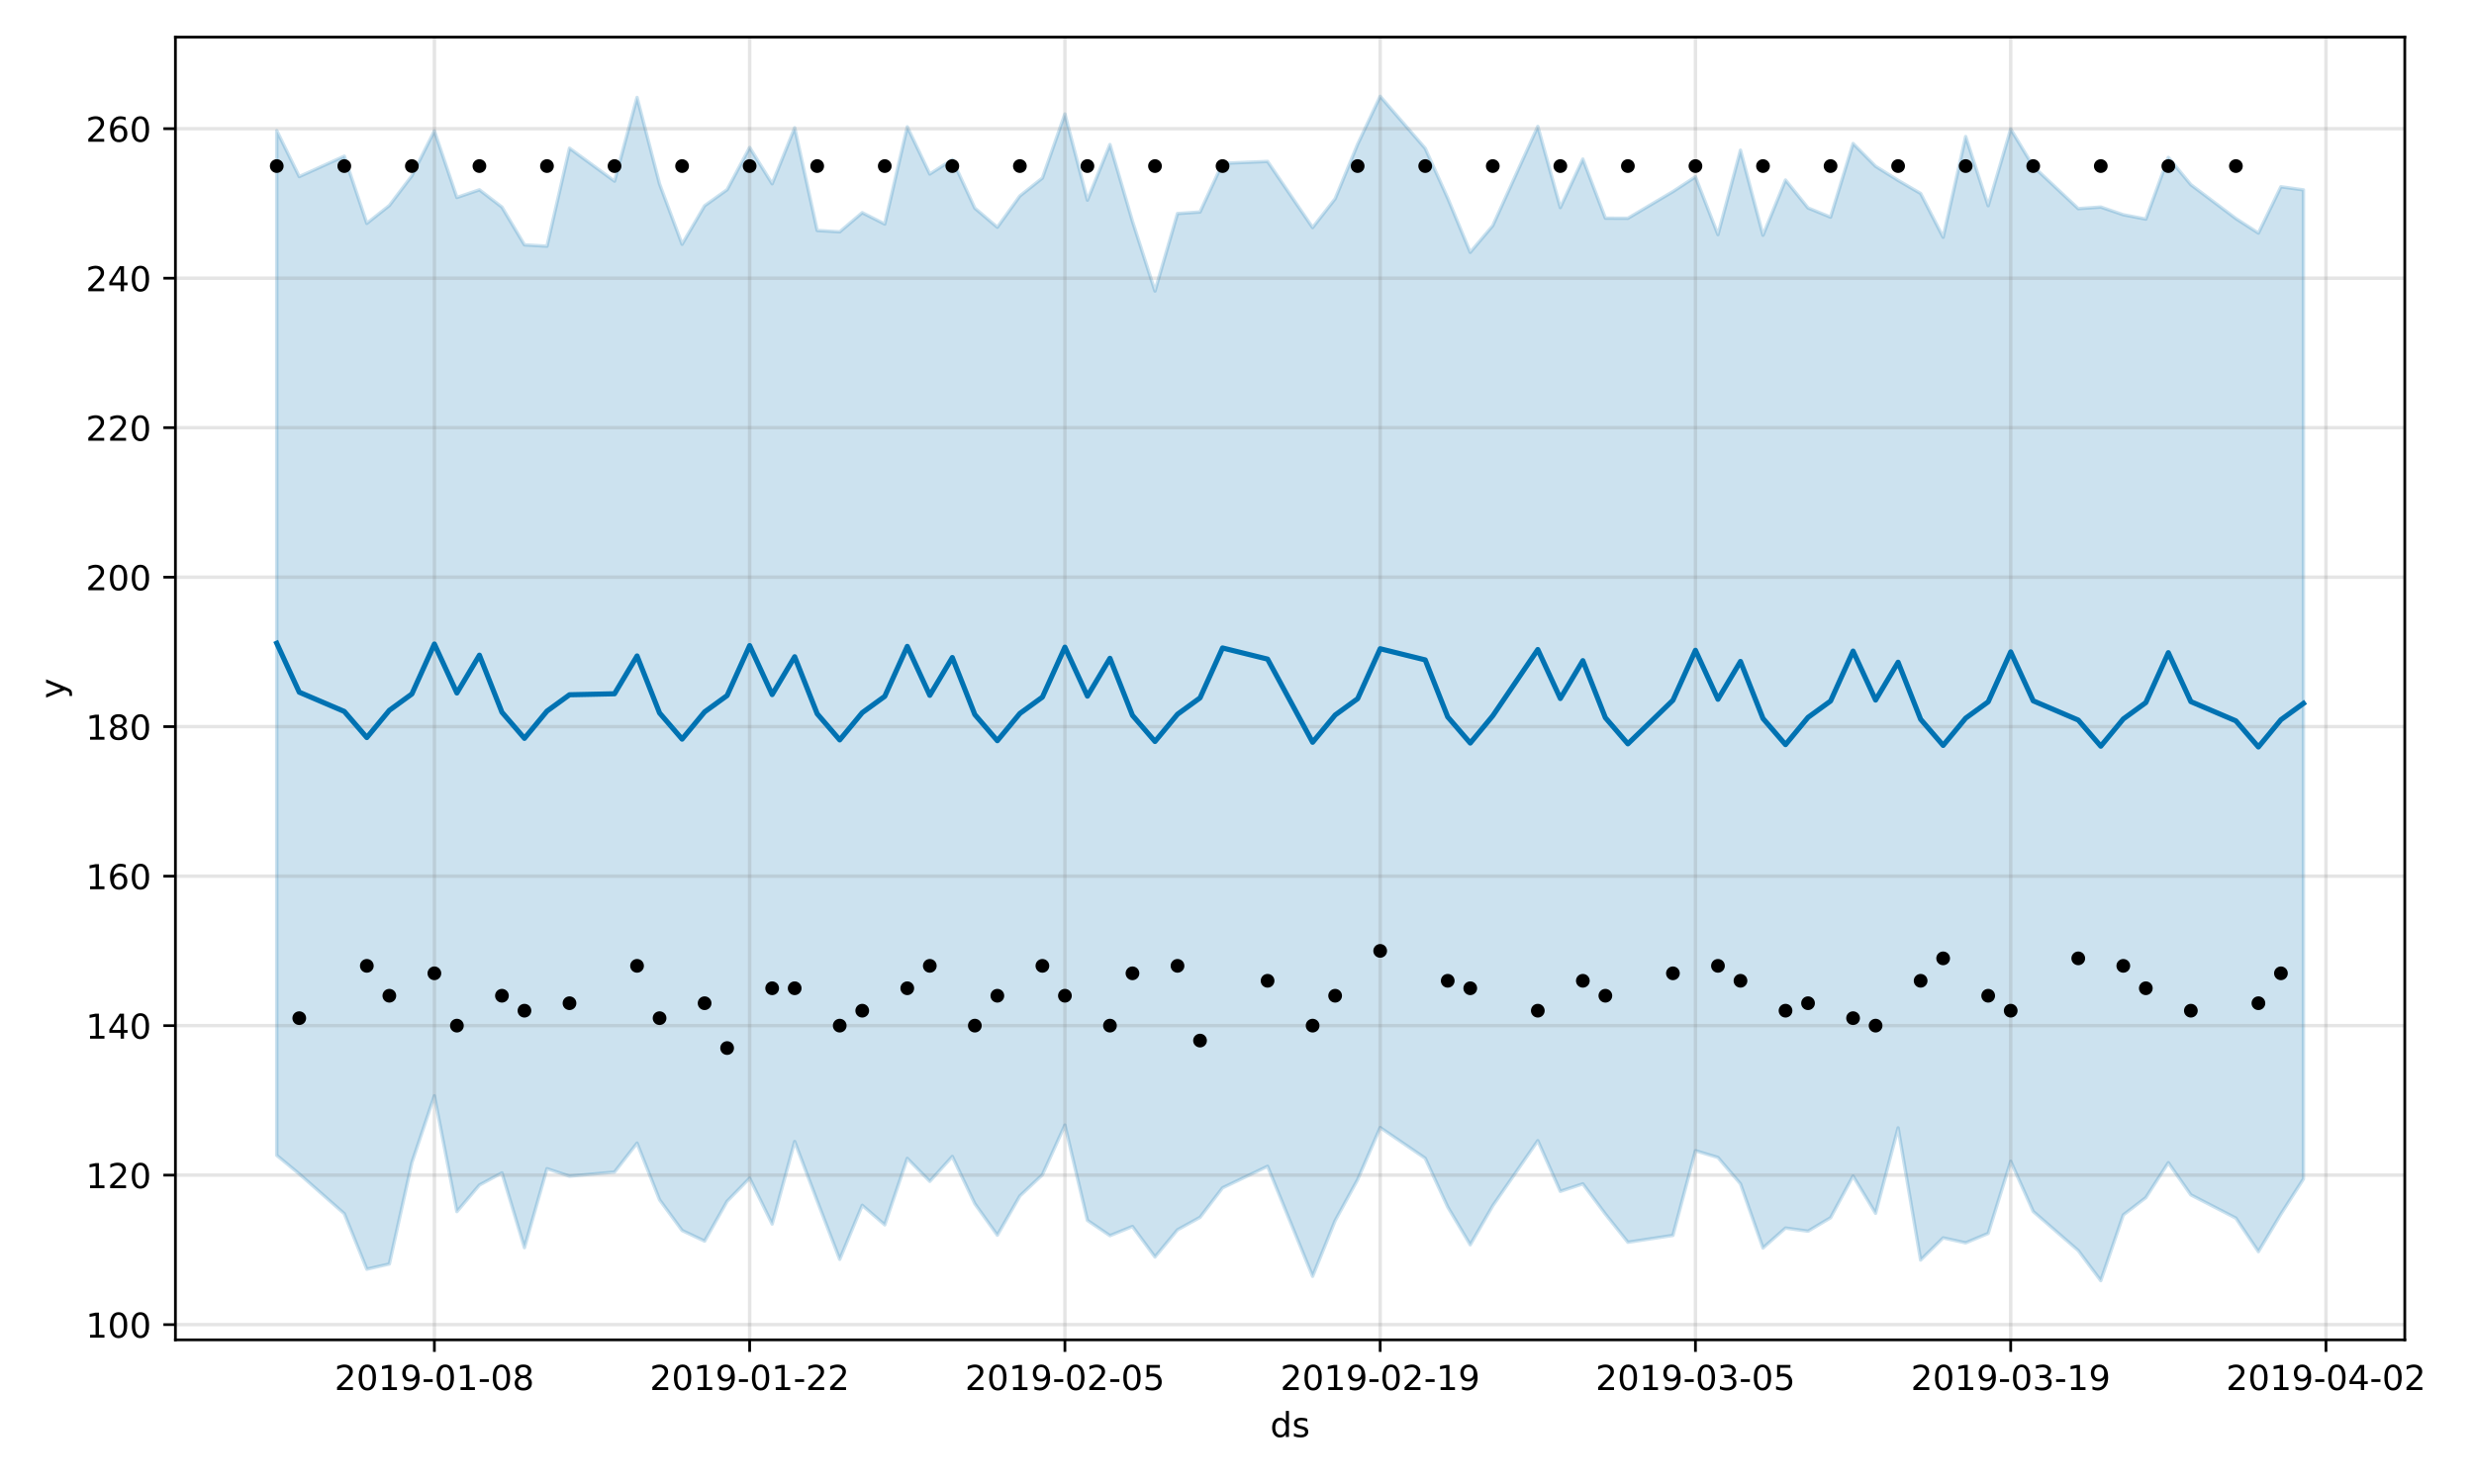 <?xml version="1.0" encoding="utf-8" standalone="no"?>
<!DOCTYPE svg PUBLIC "-//W3C//DTD SVG 1.1//EN"
  "http://www.w3.org/Graphics/SVG/1.1/DTD/svg11.dtd">
<!-- Created with matplotlib (https://matplotlib.org/) -->
<svg height="432pt" version="1.1" viewBox="0 0 720 432" width="720pt" xmlns="http://www.w3.org/2000/svg" xmlns:xlink="http://www.w3.org/1999/xlink">
 <defs>
  <style type="text/css">
*{stroke-linecap:butt;stroke-linejoin:round;}
  </style>
 </defs>
 <g id="figure_1">
  <g id="patch_1">
   <path d="M 0 432 
L 720 432 
L 720 0 
L 0 0 
z
" style="fill:#ffffff;"/>
  </g>
  <g id="axes_1">
   <g id="patch_2">
    <path d="M 51.05 390.04 
L 699.857 390.04 
L 699.857 10.8 
L 51.05 10.8 
z
" style="fill:#ffffff;"/>
   </g>
   <g id="PolyCollection_1">
    <defs>
     <path d="M 80.541 -393.965 
L 80.541 -95.681 
L 87.095 -90.257 
L 100.202 -78.687 
L 106.756 -62.539 
L 113.309 -64.044 
L 119.863 -93.559 
L 126.417 -113.014 
L 132.97 -79.295 
L 139.524 -87.027 
L 146.077 -90.574 
L 152.631 -68.803 
L 159.185 -91.786 
L 165.738 -89.609 
L 178.845 -90.8 
L 185.399 -99.229 
L 191.953 -82.736 
L 198.506 -73.804 
L 205.06 -70.706 
L 211.613 -82.311 
L 218.167 -89.038 
L 224.721 -75.678 
L 231.274 -99.685 
L 237.828 -82.429 
L 244.381 -65.407 
L 250.935 -81.123 
L 257.489 -75.442 
L 264.042 -94.789 
L 270.596 -88.104 
L 277.15 -95.34 
L 283.703 -81.587 
L 290.257 -72.432 
L 296.81 -83.852 
L 303.364 -90.022 
L 309.918 -104.489 
L 316.471 -76.741 
L 323.025 -72.296 
L 329.578 -74.966 
L 336.132 -66.083 
L 342.686 -73.994 
L 349.239 -77.626 
L 355.793 -86.206 
L 368.9 -92.482 
L 382.007 -60.467 
L 388.561 -76.659 
L 395.114 -88.625 
L 401.668 -103.758 
L 414.775 -94.826 
L 421.329 -80.651 
L 427.883 -69.641 
L 434.436 -80.992 
L 447.543 -99.937 
L 454.097 -85.2 
L 460.651 -87.368 
L 467.204 -78.585 
L 473.758 -70.376 
L 486.865 -72.373 
L 493.419 -97.017 
L 499.972 -95.052 
L 506.526 -87.385 
L 513.079 -68.698 
L 519.633 -74.508 
L 526.187 -73.599 
L 532.74 -77.51 
L 539.294 -89.654 
L 545.847 -78.8 
L 552.401 -103.666 
L 558.955 -65.193 
L 565.508 -71.644 
L 572.062 -70.202 
L 578.616 -72.954 
L 585.169 -93.949 
L 591.723 -79.338 
L 604.83 -67.949 
L 611.384 -59.198 
L 617.937 -78.316 
L 624.491 -83.359 
L 631.044 -93.524 
L 637.598 -84.165 
L 650.705 -77.398 
L 657.259 -67.646 
L 663.812 -78.581 
L 670.366 -88.807 
L 670.366 -376.732 
L 670.366 -376.732 
L 663.812 -377.632 
L 657.259 -364.149 
L 650.705 -368.376 
L 637.598 -378.243 
L 631.044 -386.172 
L 624.491 -368.221 
L 617.937 -369.489 
L 611.384 -371.726 
L 604.83 -371.262 
L 591.723 -383.578 
L 585.169 -394.422 
L 578.616 -372.118 
L 572.062 -392.252 
L 565.508 -362.933 
L 558.955 -375.682 
L 552.401 -379.5 
L 545.847 -383.586 
L 539.294 -390.229 
L 532.74 -368.792 
L 526.187 -371.469 
L 519.633 -379.59 
L 513.079 -363.526 
L 506.526 -388.28 
L 499.972 -363.696 
L 493.419 -380.531 
L 486.865 -376.231 
L 473.758 -368.457 
L 467.204 -368.489 
L 460.651 -385.69 
L 454.097 -371.572 
L 447.543 -395.191 
L 434.436 -366.312 
L 427.883 -358.552 
L 421.329 -374.309 
L 414.775 -388.807 
L 401.668 -403.962 
L 395.114 -390.009 
L 388.561 -374.142 
L 382.007 -365.753 
L 368.9 -385.004 
L 355.793 -384.452 
L 349.239 -370.281 
L 342.686 -369.839 
L 336.132 -347.279 
L 329.578 -367.571 
L 323.025 -389.929 
L 316.471 -373.736 
L 309.918 -398.817 
L 303.364 -380.176 
L 296.81 -374.957 
L 290.257 -365.848 
L 283.703 -371.41 
L 277.15 -385.55 
L 270.596 -381.344 
L 264.042 -395.067 
L 257.489 -366.78 
L 250.935 -370.093 
L 244.381 -364.517 
L 237.828 -364.908 
L 231.274 -394.802 
L 224.721 -378.505 
L 218.167 -389.065 
L 211.613 -376.787 
L 205.06 -372.101 
L 198.506 -360.898 
L 191.953 -378.43 
L 185.399 -403.624 
L 178.845 -379.276 
L 165.738 -388.859 
L 159.185 -360.337 
L 152.631 -360.721 
L 146.077 -371.71 
L 139.524 -376.75 
L 132.97 -374.514 
L 126.417 -393.89 
L 119.863 -380.833 
L 113.309 -372.173 
L 106.756 -366.977 
L 100.202 -386.537 
L 87.095 -380.597 
L 80.541 -393.965 
z
" id="m40a78cf50c" style="stroke:#0072b2;stroke-opacity:0.2;"/>
    </defs>
    <g clip-path="url(#p00042fff8e)">
     <use style="fill:#0072b2;fill-opacity:0.2;stroke:#0072b2;stroke-opacity:0.2;" x="0" xlink:href="#m40a78cf50c" y="432"/>
    </g>
   </g>
   <g id="matplotlib.axis_1">
    <g id="xtick_1">
     <g id="line2d_1">
      <path clip-path="url(#p00042fff8e)" d="M 126.417 390.04 
L 126.417 10.8 
" style="fill:none;stroke:#808080;stroke-linecap:square;stroke-opacity:0.2;"/>
     </g>
     <g id="line2d_2">
      <defs>
       <path d="M 0 0 
L 0 3.5 
" id="md49a525f8c" style="stroke:#000000;stroke-width:0.8;"/>
      </defs>
      <g>
       <use style="stroke:#000000;stroke-width:0.8;" x="126.417" xlink:href="#md49a525f8c" y="390.04"/>
      </g>
     </g>
     <g id="text_1">
      <!-- 2019-01-08 -->
      <defs>
       <path d="M 19.188 8.297 
L 53.609 8.297 
L 53.609 0 
L 7.328 0 
L 7.328 8.297 
Q 12.938 14.109 22.625 23.891 
Q 32.328 33.688 34.812 36.531 
Q 39.547 41.844 41.422 45.531 
Q 43.312 49.219 43.312 52.781 
Q 43.312 58.594 39.234 62.25 
Q 35.156 65.922 28.609 65.922 
Q 23.969 65.922 18.812 64.312 
Q 13.672 62.703 7.812 59.422 
L 7.812 69.391 
Q 13.766 71.781 18.938 73 
Q 24.125 74.219 28.422 74.219 
Q 39.75 74.219 46.484 68.547 
Q 53.219 62.891 53.219 53.422 
Q 53.219 48.922 51.531 44.891 
Q 49.859 40.875 45.406 35.406 
Q 44.188 33.984 37.641 27.219 
Q 31.109 20.453 19.188 8.297 
z
" id="DejaVuSans-50"/>
       <path d="M 31.781 66.406 
Q 24.172 66.406 20.328 58.906 
Q 16.5 51.422 16.5 36.375 
Q 16.5 21.391 20.328 13.891 
Q 24.172 6.391 31.781 6.391 
Q 39.453 6.391 43.281 13.891 
Q 47.125 21.391 47.125 36.375 
Q 47.125 51.422 43.281 58.906 
Q 39.453 66.406 31.781 66.406 
z
M 31.781 74.219 
Q 44.047 74.219 50.516 64.516 
Q 56.984 54.828 56.984 36.375 
Q 56.984 17.969 50.516 8.266 
Q 44.047 -1.422 31.781 -1.422 
Q 19.531 -1.422 13.062 8.266 
Q 6.594 17.969 6.594 36.375 
Q 6.594 54.828 13.062 64.516 
Q 19.531 74.219 31.781 74.219 
z
" id="DejaVuSans-48"/>
       <path d="M 12.406 8.297 
L 28.516 8.297 
L 28.516 63.922 
L 10.984 60.406 
L 10.984 69.391 
L 28.422 72.906 
L 38.281 72.906 
L 38.281 8.297 
L 54.391 8.297 
L 54.391 0 
L 12.406 0 
z
" id="DejaVuSans-49"/>
       <path d="M 10.984 1.516 
L 10.984 10.5 
Q 14.703 8.734 18.5 7.812 
Q 22.312 6.891 25.984 6.891 
Q 35.75 6.891 40.891 13.453 
Q 46.047 20.016 46.781 33.406 
Q 43.953 29.203 39.594 26.953 
Q 35.25 24.703 29.984 24.703 
Q 19.047 24.703 12.672 31.312 
Q 6.297 37.938 6.297 49.422 
Q 6.297 60.641 12.938 67.422 
Q 19.578 74.219 30.609 74.219 
Q 43.266 74.219 49.922 64.516 
Q 56.594 54.828 56.594 36.375 
Q 56.594 19.141 48.406 8.859 
Q 40.234 -1.422 26.422 -1.422 
Q 22.703 -1.422 18.891 -0.688 
Q 15.094 0.047 10.984 1.516 
z
M 30.609 32.422 
Q 37.25 32.422 41.125 36.953 
Q 45.016 41.5 45.016 49.422 
Q 45.016 57.281 41.125 61.844 
Q 37.25 66.406 30.609 66.406 
Q 23.969 66.406 20.094 61.844 
Q 16.219 57.281 16.219 49.422 
Q 16.219 41.5 20.094 36.953 
Q 23.969 32.422 30.609 32.422 
z
" id="DejaVuSans-57"/>
       <path d="M 4.891 31.391 
L 31.203 31.391 
L 31.203 23.391 
L 4.891 23.391 
z
" id="DejaVuSans-45"/>
       <path d="M 31.781 34.625 
Q 24.75 34.625 20.719 30.859 
Q 16.703 27.094 16.703 20.516 
Q 16.703 13.922 20.719 10.156 
Q 24.75 6.391 31.781 6.391 
Q 38.812 6.391 42.859 10.172 
Q 46.922 13.969 46.922 20.516 
Q 46.922 27.094 42.891 30.859 
Q 38.875 34.625 31.781 34.625 
z
M 21.922 38.812 
Q 15.578 40.375 12.031 44.719 
Q 8.5 49.078 8.5 55.328 
Q 8.5 64.062 14.719 69.141 
Q 20.953 74.219 31.781 74.219 
Q 42.672 74.219 48.875 69.141 
Q 55.078 64.062 55.078 55.328 
Q 55.078 49.078 51.531 44.719 
Q 48 40.375 41.703 38.812 
Q 48.828 37.156 52.797 32.312 
Q 56.781 27.484 56.781 20.516 
Q 56.781 9.906 50.312 4.234 
Q 43.844 -1.422 31.781 -1.422 
Q 19.734 -1.422 13.25 4.234 
Q 6.781 9.906 6.781 20.516 
Q 6.781 27.484 10.781 32.312 
Q 14.797 37.156 21.922 38.812 
z
M 18.312 54.391 
Q 18.312 48.734 21.844 45.562 
Q 25.391 42.391 31.781 42.391 
Q 38.141 42.391 41.719 45.562 
Q 45.312 48.734 45.312 54.391 
Q 45.312 60.062 41.719 63.234 
Q 38.141 66.406 31.781 66.406 
Q 25.391 66.406 21.844 63.234 
Q 18.312 60.062 18.312 54.391 
z
" id="DejaVuSans-56"/>
      </defs>
      <g transform="translate(97.359 404.638)scale(0.1 -0.1)">
       <use xlink:href="#DejaVuSans-50"/>
       <use x="63.623" xlink:href="#DejaVuSans-48"/>
       <use x="127.246" xlink:href="#DejaVuSans-49"/>
       <use x="190.869" xlink:href="#DejaVuSans-57"/>
       <use x="254.492" xlink:href="#DejaVuSans-45"/>
       <use x="290.576" xlink:href="#DejaVuSans-48"/>
       <use x="354.199" xlink:href="#DejaVuSans-49"/>
       <use x="417.822" xlink:href="#DejaVuSans-45"/>
       <use x="453.906" xlink:href="#DejaVuSans-48"/>
       <use x="517.529" xlink:href="#DejaVuSans-56"/>
      </g>
     </g>
    </g>
    <g id="xtick_2">
     <g id="line2d_3">
      <path clip-path="url(#p00042fff8e)" d="M 218.167 390.04 
L 218.167 10.8 
" style="fill:none;stroke:#808080;stroke-linecap:square;stroke-opacity:0.2;"/>
     </g>
     <g id="line2d_4">
      <g>
       <use style="stroke:#000000;stroke-width:0.8;" x="218.167" xlink:href="#md49a525f8c" y="390.04"/>
      </g>
     </g>
     <g id="text_2">
      <!-- 2019-01-22 -->
      <g transform="translate(189.109 404.638)scale(0.1 -0.1)">
       <use xlink:href="#DejaVuSans-50"/>
       <use x="63.623" xlink:href="#DejaVuSans-48"/>
       <use x="127.246" xlink:href="#DejaVuSans-49"/>
       <use x="190.869" xlink:href="#DejaVuSans-57"/>
       <use x="254.492" xlink:href="#DejaVuSans-45"/>
       <use x="290.576" xlink:href="#DejaVuSans-48"/>
       <use x="354.199" xlink:href="#DejaVuSans-49"/>
       <use x="417.822" xlink:href="#DejaVuSans-45"/>
       <use x="453.906" xlink:href="#DejaVuSans-50"/>
       <use x="517.529" xlink:href="#DejaVuSans-50"/>
      </g>
     </g>
    </g>
    <g id="xtick_3">
     <g id="line2d_5">
      <path clip-path="url(#p00042fff8e)" d="M 309.918 390.04 
L 309.918 10.8 
" style="fill:none;stroke:#808080;stroke-linecap:square;stroke-opacity:0.2;"/>
     </g>
     <g id="line2d_6">
      <g>
       <use style="stroke:#000000;stroke-width:0.8;" x="309.918" xlink:href="#md49a525f8c" y="390.04"/>
      </g>
     </g>
     <g id="text_3">
      <!-- 2019-02-05 -->
      <defs>
       <path d="M 10.797 72.906 
L 49.516 72.906 
L 49.516 64.594 
L 19.828 64.594 
L 19.828 46.734 
Q 21.969 47.469 24.109 47.828 
Q 26.266 48.188 28.422 48.188 
Q 40.625 48.188 47.75 41.5 
Q 54.891 34.812 54.891 23.391 
Q 54.891 11.625 47.562 5.094 
Q 40.234 -1.422 26.906 -1.422 
Q 22.312 -1.422 17.547 -0.641 
Q 12.797 0.141 7.719 1.703 
L 7.719 11.625 
Q 12.109 9.234 16.797 8.062 
Q 21.484 6.891 26.703 6.891 
Q 35.156 6.891 40.078 11.328 
Q 45.016 15.766 45.016 23.391 
Q 45.016 31 40.078 35.438 
Q 35.156 39.891 26.703 39.891 
Q 22.75 39.891 18.812 39.016 
Q 14.891 38.141 10.797 36.281 
z
" id="DejaVuSans-53"/>
      </defs>
      <g transform="translate(280.86 404.638)scale(0.1 -0.1)">
       <use xlink:href="#DejaVuSans-50"/>
       <use x="63.623" xlink:href="#DejaVuSans-48"/>
       <use x="127.246" xlink:href="#DejaVuSans-49"/>
       <use x="190.869" xlink:href="#DejaVuSans-57"/>
       <use x="254.492" xlink:href="#DejaVuSans-45"/>
       <use x="290.576" xlink:href="#DejaVuSans-48"/>
       <use x="354.199" xlink:href="#DejaVuSans-50"/>
       <use x="417.822" xlink:href="#DejaVuSans-45"/>
       <use x="453.906" xlink:href="#DejaVuSans-48"/>
       <use x="517.529" xlink:href="#DejaVuSans-53"/>
      </g>
     </g>
    </g>
    <g id="xtick_4">
     <g id="line2d_7">
      <path clip-path="url(#p00042fff8e)" d="M 401.668 390.04 
L 401.668 10.8 
" style="fill:none;stroke:#808080;stroke-linecap:square;stroke-opacity:0.2;"/>
     </g>
     <g id="line2d_8">
      <g>
       <use style="stroke:#000000;stroke-width:0.8;" x="401.668" xlink:href="#md49a525f8c" y="390.04"/>
      </g>
     </g>
     <g id="text_4">
      <!-- 2019-02-19 -->
      <g transform="translate(372.61 404.638)scale(0.1 -0.1)">
       <use xlink:href="#DejaVuSans-50"/>
       <use x="63.623" xlink:href="#DejaVuSans-48"/>
       <use x="127.246" xlink:href="#DejaVuSans-49"/>
       <use x="190.869" xlink:href="#DejaVuSans-57"/>
       <use x="254.492" xlink:href="#DejaVuSans-45"/>
       <use x="290.576" xlink:href="#DejaVuSans-48"/>
       <use x="354.199" xlink:href="#DejaVuSans-50"/>
       <use x="417.822" xlink:href="#DejaVuSans-45"/>
       <use x="453.906" xlink:href="#DejaVuSans-49"/>
       <use x="517.529" xlink:href="#DejaVuSans-57"/>
      </g>
     </g>
    </g>
    <g id="xtick_5">
     <g id="line2d_9">
      <path clip-path="url(#p00042fff8e)" d="M 493.419 390.04 
L 493.419 10.8 
" style="fill:none;stroke:#808080;stroke-linecap:square;stroke-opacity:0.2;"/>
     </g>
     <g id="line2d_10">
      <g>
       <use style="stroke:#000000;stroke-width:0.8;" x="493.419" xlink:href="#md49a525f8c" y="390.04"/>
      </g>
     </g>
     <g id="text_5">
      <!-- 2019-03-05 -->
      <defs>
       <path d="M 40.578 39.312 
Q 47.656 37.797 51.625 33 
Q 55.609 28.219 55.609 21.188 
Q 55.609 10.406 48.188 4.484 
Q 40.766 -1.422 27.094 -1.422 
Q 22.516 -1.422 17.656 -0.516 
Q 12.797 0.391 7.625 2.203 
L 7.625 11.719 
Q 11.719 9.328 16.594 8.109 
Q 21.484 6.891 26.812 6.891 
Q 36.078 6.891 40.938 10.547 
Q 45.797 14.203 45.797 21.188 
Q 45.797 27.641 41.281 31.266 
Q 36.766 34.906 28.719 34.906 
L 20.219 34.906 
L 20.219 43.016 
L 29.109 43.016 
Q 36.375 43.016 40.234 45.922 
Q 44.094 48.828 44.094 54.297 
Q 44.094 59.906 40.109 62.906 
Q 36.141 65.922 28.719 65.922 
Q 24.656 65.922 20.016 65.031 
Q 15.375 64.156 9.812 62.312 
L 9.812 71.094 
Q 15.438 72.656 20.344 73.438 
Q 25.25 74.219 29.594 74.219 
Q 40.828 74.219 47.359 69.109 
Q 53.906 64.016 53.906 55.328 
Q 53.906 49.266 50.438 45.094 
Q 46.969 40.922 40.578 39.312 
z
" id="DejaVuSans-51"/>
      </defs>
      <g transform="translate(464.361 404.638)scale(0.1 -0.1)">
       <use xlink:href="#DejaVuSans-50"/>
       <use x="63.623" xlink:href="#DejaVuSans-48"/>
       <use x="127.246" xlink:href="#DejaVuSans-49"/>
       <use x="190.869" xlink:href="#DejaVuSans-57"/>
       <use x="254.492" xlink:href="#DejaVuSans-45"/>
       <use x="290.576" xlink:href="#DejaVuSans-48"/>
       <use x="354.199" xlink:href="#DejaVuSans-51"/>
       <use x="417.822" xlink:href="#DejaVuSans-45"/>
       <use x="453.906" xlink:href="#DejaVuSans-48"/>
       <use x="517.529" xlink:href="#DejaVuSans-53"/>
      </g>
     </g>
    </g>
    <g id="xtick_6">
     <g id="line2d_11">
      <path clip-path="url(#p00042fff8e)" d="M 585.169 390.04 
L 585.169 10.8 
" style="fill:none;stroke:#808080;stroke-linecap:square;stroke-opacity:0.2;"/>
     </g>
     <g id="line2d_12">
      <g>
       <use style="stroke:#000000;stroke-width:0.8;" x="585.169" xlink:href="#md49a525f8c" y="390.04"/>
      </g>
     </g>
     <g id="text_6">
      <!-- 2019-03-19 -->
      <g transform="translate(556.111 404.638)scale(0.1 -0.1)">
       <use xlink:href="#DejaVuSans-50"/>
       <use x="63.623" xlink:href="#DejaVuSans-48"/>
       <use x="127.246" xlink:href="#DejaVuSans-49"/>
       <use x="190.869" xlink:href="#DejaVuSans-57"/>
       <use x="254.492" xlink:href="#DejaVuSans-45"/>
       <use x="290.576" xlink:href="#DejaVuSans-48"/>
       <use x="354.199" xlink:href="#DejaVuSans-51"/>
       <use x="417.822" xlink:href="#DejaVuSans-45"/>
       <use x="453.906" xlink:href="#DejaVuSans-49"/>
       <use x="517.529" xlink:href="#DejaVuSans-57"/>
      </g>
     </g>
    </g>
    <g id="xtick_7">
     <g id="line2d_13">
      <path clip-path="url(#p00042fff8e)" d="M 676.92 390.04 
L 676.92 10.8 
" style="fill:none;stroke:#808080;stroke-linecap:square;stroke-opacity:0.2;"/>
     </g>
     <g id="line2d_14">
      <g>
       <use style="stroke:#000000;stroke-width:0.8;" x="676.92" xlink:href="#md49a525f8c" y="390.04"/>
      </g>
     </g>
     <g id="text_7">
      <!-- 2019-04-02 -->
      <defs>
       <path d="M 37.797 64.312 
L 12.891 25.391 
L 37.797 25.391 
z
M 35.203 72.906 
L 47.609 72.906 
L 47.609 25.391 
L 58.016 25.391 
L 58.016 17.188 
L 47.609 17.188 
L 47.609 0 
L 37.797 0 
L 37.797 17.188 
L 4.891 17.188 
L 4.891 26.703 
z
" id="DejaVuSans-52"/>
      </defs>
      <g transform="translate(647.862 404.638)scale(0.1 -0.1)">
       <use xlink:href="#DejaVuSans-50"/>
       <use x="63.623" xlink:href="#DejaVuSans-48"/>
       <use x="127.246" xlink:href="#DejaVuSans-49"/>
       <use x="190.869" xlink:href="#DejaVuSans-57"/>
       <use x="254.492" xlink:href="#DejaVuSans-45"/>
       <use x="290.576" xlink:href="#DejaVuSans-48"/>
       <use x="354.199" xlink:href="#DejaVuSans-52"/>
       <use x="417.822" xlink:href="#DejaVuSans-45"/>
       <use x="453.906" xlink:href="#DejaVuSans-48"/>
       <use x="517.529" xlink:href="#DejaVuSans-50"/>
      </g>
     </g>
    </g>
    <g id="text_8">
     <!-- ds -->
     <defs>
      <path d="M 45.406 46.391 
L 45.406 75.984 
L 54.391 75.984 
L 54.391 0 
L 45.406 0 
L 45.406 8.203 
Q 42.578 3.328 38.25 0.953 
Q 33.938 -1.422 27.875 -1.422 
Q 17.969 -1.422 11.734 6.484 
Q 5.516 14.406 5.516 27.297 
Q 5.516 40.188 11.734 48.094 
Q 17.969 56 27.875 56 
Q 33.938 56 38.25 53.625 
Q 42.578 51.266 45.406 46.391 
z
M 14.797 27.297 
Q 14.797 17.391 18.875 11.75 
Q 22.953 6.109 30.078 6.109 
Q 37.203 6.109 41.297 11.75 
Q 45.406 17.391 45.406 27.297 
Q 45.406 37.203 41.297 42.844 
Q 37.203 48.484 30.078 48.484 
Q 22.953 48.484 18.875 42.844 
Q 14.797 37.203 14.797 27.297 
z
" id="DejaVuSans-100"/>
      <path d="M 44.281 53.078 
L 44.281 44.578 
Q 40.484 46.531 36.375 47.5 
Q 32.281 48.484 27.875 48.484 
Q 21.188 48.484 17.844 46.438 
Q 14.5 44.391 14.5 40.281 
Q 14.5 37.156 16.891 35.375 
Q 19.281 33.594 26.516 31.984 
L 29.594 31.297 
Q 39.156 29.25 43.188 25.516 
Q 47.219 21.781 47.219 15.094 
Q 47.219 7.469 41.188 3.016 
Q 35.156 -1.422 24.609 -1.422 
Q 20.219 -1.422 15.453 -0.562 
Q 10.688 0.297 5.422 2 
L 5.422 11.281 
Q 10.406 8.688 15.234 7.391 
Q 20.062 6.109 24.812 6.109 
Q 31.156 6.109 34.562 8.281 
Q 37.984 10.453 37.984 14.406 
Q 37.984 18.062 35.516 20.016 
Q 33.062 21.969 24.703 23.781 
L 21.578 24.516 
Q 13.234 26.266 9.516 29.906 
Q 5.812 33.547 5.812 39.891 
Q 5.812 47.609 11.281 51.797 
Q 16.75 56 26.812 56 
Q 31.781 56 36.172 55.266 
Q 40.578 54.547 44.281 53.078 
z
" id="DejaVuSans-115"/>
     </defs>
     <g transform="translate(369.675 418.317)scale(0.1 -0.1)">
      <use xlink:href="#DejaVuSans-100"/>
      <use x="63.477" xlink:href="#DejaVuSans-115"/>
     </g>
    </g>
   </g>
   <g id="matplotlib.axis_2">
    <g id="ytick_1">
     <g id="line2d_15">
      <path clip-path="url(#p00042fff8e)" d="M 51.05 385.602 
L 699.857 385.602 
" style="fill:none;stroke:#808080;stroke-linecap:square;stroke-opacity:0.2;"/>
     </g>
     <g id="line2d_16">
      <defs>
       <path d="M 0 0 
L -3.5 0 
" id="m341c2991f9" style="stroke:#000000;stroke-width:0.8;"/>
      </defs>
      <g>
       <use style="stroke:#000000;stroke-width:0.8;" x="51.05" xlink:href="#m341c2991f9" y="385.602"/>
      </g>
     </g>
     <g id="text_9">
      <!-- 100 -->
      <g transform="translate(24.962 389.402)scale(0.1 -0.1)">
       <use xlink:href="#DejaVuSans-49"/>
       <use x="63.623" xlink:href="#DejaVuSans-48"/>
       <use x="127.246" xlink:href="#DejaVuSans-48"/>
      </g>
     </g>
    </g>
    <g id="ytick_2">
     <g id="line2d_17">
      <path clip-path="url(#p00042fff8e)" d="M 51.05 342.085 
L 699.857 342.085 
" style="fill:none;stroke:#808080;stroke-linecap:square;stroke-opacity:0.2;"/>
     </g>
     <g id="line2d_18">
      <g>
       <use style="stroke:#000000;stroke-width:0.8;" x="51.05" xlink:href="#m341c2991f9" y="342.085"/>
      </g>
     </g>
     <g id="text_10">
      <!-- 120 -->
      <g transform="translate(24.962 345.884)scale(0.1 -0.1)">
       <use xlink:href="#DejaVuSans-49"/>
       <use x="63.623" xlink:href="#DejaVuSans-50"/>
       <use x="127.246" xlink:href="#DejaVuSans-48"/>
      </g>
     </g>
    </g>
    <g id="ytick_3">
     <g id="line2d_19">
      <path clip-path="url(#p00042fff8e)" d="M 51.05 298.568 
L 699.857 298.568 
" style="fill:none;stroke:#808080;stroke-linecap:square;stroke-opacity:0.2;"/>
     </g>
     <g id="line2d_20">
      <g>
       <use style="stroke:#000000;stroke-width:0.8;" x="51.05" xlink:href="#m341c2991f9" y="298.568"/>
      </g>
     </g>
     <g id="text_11">
      <!-- 140 -->
      <g transform="translate(24.962 302.367)scale(0.1 -0.1)">
       <use xlink:href="#DejaVuSans-49"/>
       <use x="63.623" xlink:href="#DejaVuSans-52"/>
       <use x="127.246" xlink:href="#DejaVuSans-48"/>
      </g>
     </g>
    </g>
    <g id="ytick_4">
     <g id="line2d_21">
      <path clip-path="url(#p00042fff8e)" d="M 51.05 255.05 
L 699.857 255.05 
" style="fill:none;stroke:#808080;stroke-linecap:square;stroke-opacity:0.2;"/>
     </g>
     <g id="line2d_22">
      <g>
       <use style="stroke:#000000;stroke-width:0.8;" x="51.05" xlink:href="#m341c2991f9" y="255.05"/>
      </g>
     </g>
     <g id="text_12">
      <!-- 160 -->
      <defs>
       <path d="M 33.016 40.375 
Q 26.375 40.375 22.484 35.828 
Q 18.609 31.297 18.609 23.391 
Q 18.609 15.531 22.484 10.953 
Q 26.375 6.391 33.016 6.391 
Q 39.656 6.391 43.531 10.953 
Q 47.406 15.531 47.406 23.391 
Q 47.406 31.297 43.531 35.828 
Q 39.656 40.375 33.016 40.375 
z
M 52.594 71.297 
L 52.594 62.312 
Q 48.875 64.062 45.094 64.984 
Q 41.312 65.922 37.594 65.922 
Q 27.828 65.922 22.672 59.328 
Q 17.531 52.734 16.797 39.406 
Q 19.672 43.656 24.016 45.922 
Q 28.375 48.188 33.594 48.188 
Q 44.578 48.188 50.953 41.516 
Q 57.328 34.859 57.328 23.391 
Q 57.328 12.156 50.688 5.359 
Q 44.047 -1.422 33.016 -1.422 
Q 20.359 -1.422 13.672 8.266 
Q 6.984 17.969 6.984 36.375 
Q 6.984 53.656 15.188 63.938 
Q 23.391 74.219 37.203 74.219 
Q 40.922 74.219 44.703 73.484 
Q 48.484 72.75 52.594 71.297 
z
" id="DejaVuSans-54"/>
      </defs>
      <g transform="translate(24.962 258.849)scale(0.1 -0.1)">
       <use xlink:href="#DejaVuSans-49"/>
       <use x="63.623" xlink:href="#DejaVuSans-54"/>
       <use x="127.246" xlink:href="#DejaVuSans-48"/>
      </g>
     </g>
    </g>
    <g id="ytick_5">
     <g id="line2d_23">
      <path clip-path="url(#p00042fff8e)" d="M 51.05 211.533 
L 699.857 211.533 
" style="fill:none;stroke:#808080;stroke-linecap:square;stroke-opacity:0.2;"/>
     </g>
     <g id="line2d_24">
      <g>
       <use style="stroke:#000000;stroke-width:0.8;" x="51.05" xlink:href="#m341c2991f9" y="211.533"/>
      </g>
     </g>
     <g id="text_13">
      <!-- 180 -->
      <g transform="translate(24.962 215.332)scale(0.1 -0.1)">
       <use xlink:href="#DejaVuSans-49"/>
       <use x="63.623" xlink:href="#DejaVuSans-56"/>
       <use x="127.246" xlink:href="#DejaVuSans-48"/>
      </g>
     </g>
    </g>
    <g id="ytick_6">
     <g id="line2d_25">
      <path clip-path="url(#p00042fff8e)" d="M 51.05 168.016 
L 699.857 168.016 
" style="fill:none;stroke:#808080;stroke-linecap:square;stroke-opacity:0.2;"/>
     </g>
     <g id="line2d_26">
      <g>
       <use style="stroke:#000000;stroke-width:0.8;" x="51.05" xlink:href="#m341c2991f9" y="168.016"/>
      </g>
     </g>
     <g id="text_14">
      <!-- 200 -->
      <g transform="translate(24.962 171.815)scale(0.1 -0.1)">
       <use xlink:href="#DejaVuSans-50"/>
       <use x="63.623" xlink:href="#DejaVuSans-48"/>
       <use x="127.246" xlink:href="#DejaVuSans-48"/>
      </g>
     </g>
    </g>
    <g id="ytick_7">
     <g id="line2d_27">
      <path clip-path="url(#p00042fff8e)" d="M 51.05 124.498 
L 699.857 124.498 
" style="fill:none;stroke:#808080;stroke-linecap:square;stroke-opacity:0.2;"/>
     </g>
     <g id="line2d_28">
      <g>
       <use style="stroke:#000000;stroke-width:0.8;" x="51.05" xlink:href="#m341c2991f9" y="124.498"/>
      </g>
     </g>
     <g id="text_15">
      <!-- 220 -->
      <g transform="translate(24.962 128.297)scale(0.1 -0.1)">
       <use xlink:href="#DejaVuSans-50"/>
       <use x="63.623" xlink:href="#DejaVuSans-50"/>
       <use x="127.246" xlink:href="#DejaVuSans-48"/>
      </g>
     </g>
    </g>
    <g id="ytick_8">
     <g id="line2d_29">
      <path clip-path="url(#p00042fff8e)" d="M 51.05 80.981 
L 699.857 80.981 
" style="fill:none;stroke:#808080;stroke-linecap:square;stroke-opacity:0.2;"/>
     </g>
     <g id="line2d_30">
      <g>
       <use style="stroke:#000000;stroke-width:0.8;" x="51.05" xlink:href="#m341c2991f9" y="80.981"/>
      </g>
     </g>
     <g id="text_16">
      <!-- 240 -->
      <g transform="translate(24.962 84.78)scale(0.1 -0.1)">
       <use xlink:href="#DejaVuSans-50"/>
       <use x="63.623" xlink:href="#DejaVuSans-52"/>
       <use x="127.246" xlink:href="#DejaVuSans-48"/>
      </g>
     </g>
    </g>
    <g id="ytick_9">
     <g id="line2d_31">
      <path clip-path="url(#p00042fff8e)" d="M 51.05 37.464 
L 699.857 37.464 
" style="fill:none;stroke:#808080;stroke-linecap:square;stroke-opacity:0.2;"/>
     </g>
     <g id="line2d_32">
      <g>
       <use style="stroke:#000000;stroke-width:0.8;" x="51.05" xlink:href="#m341c2991f9" y="37.464"/>
      </g>
     </g>
     <g id="text_17">
      <!-- 260 -->
      <g transform="translate(24.962 41.263)scale(0.1 -0.1)">
       <use xlink:href="#DejaVuSans-50"/>
       <use x="63.623" xlink:href="#DejaVuSans-54"/>
       <use x="127.246" xlink:href="#DejaVuSans-48"/>
      </g>
     </g>
    </g>
    <g id="text_18">
     <!-- y -->
     <defs>
      <path d="M 32.172 -5.078 
Q 28.375 -14.844 24.75 -17.812 
Q 21.141 -20.797 15.094 -20.797 
L 7.906 -20.797 
L 7.906 -13.281 
L 13.188 -13.281 
Q 16.891 -13.281 18.938 -11.516 
Q 21 -9.766 23.484 -3.219 
L 25.094 0.875 
L 2.984 54.688 
L 12.5 54.688 
L 29.594 11.922 
L 46.688 54.688 
L 56.203 54.688 
z
" id="DejaVuSans-121"/>
     </defs>
     <g transform="translate(18.883 203.379)rotate(-90)scale(0.1 -0.1)">
      <use xlink:href="#DejaVuSans-121"/>
     </g>
    </g>
   </g>
   <g id="line2d_33">
    <defs>
     <path d="M 0 1.5 
C 0.398 1.5 0.779 1.342 1.061 1.061 
C 1.342 0.779 1.5 0.398 1.5 0 
C 1.5 -0.398 1.342 -0.779 1.061 -1.061 
C 0.779 -1.342 0.398 -1.5 0 -1.5 
C -0.398 -1.5 -0.779 -1.342 -1.061 -1.061 
C -1.342 -0.779 -1.5 -0.398 -1.5 0 
C -1.5 0.398 -1.342 0.779 -1.061 1.061 
C -0.779 1.342 -0.398 1.5 0 1.5 
z
" id="m13d3d8cb79" style="stroke:#000000;"/>
    </defs>
    <g clip-path="url(#p00042fff8e)">
     <use style="stroke:#000000;" x="80.541" xlink:href="#m13d3d8cb79" y="48.343"/>
     <use style="stroke:#000000;" x="87.095" xlink:href="#m13d3d8cb79" y="296.392"/>
     <use style="stroke:#000000;" x="100.202" xlink:href="#m13d3d8cb79" y="48.343"/>
     <use style="stroke:#000000;" x="106.756" xlink:href="#m13d3d8cb79" y="281.161"/>
     <use style="stroke:#000000;" x="113.309" xlink:href="#m13d3d8cb79" y="289.864"/>
     <use style="stroke:#000000;" x="119.863" xlink:href="#m13d3d8cb79" y="48.343"/>
     <use style="stroke:#000000;" x="126.417" xlink:href="#m13d3d8cb79" y="283.337"/>
     <use style="stroke:#000000;" x="132.97" xlink:href="#m13d3d8cb79" y="298.568"/>
     <use style="stroke:#000000;" x="139.524" xlink:href="#m13d3d8cb79" y="48.343"/>
     <use style="stroke:#000000;" x="146.077" xlink:href="#m13d3d8cb79" y="289.864"/>
     <use style="stroke:#000000;" x="152.631" xlink:href="#m13d3d8cb79" y="294.216"/>
     <use style="stroke:#000000;" x="159.185" xlink:href="#m13d3d8cb79" y="48.343"/>
     <use style="stroke:#000000;" x="165.738" xlink:href="#m13d3d8cb79" y="292.04"/>
     <use style="stroke:#000000;" x="178.845" xlink:href="#m13d3d8cb79" y="48.343"/>
     <use style="stroke:#000000;" x="185.399" xlink:href="#m13d3d8cb79" y="281.161"/>
     <use style="stroke:#000000;" x="191.953" xlink:href="#m13d3d8cb79" y="296.392"/>
     <use style="stroke:#000000;" x="198.506" xlink:href="#m13d3d8cb79" y="48.343"/>
     <use style="stroke:#000000;" x="205.06" xlink:href="#m13d3d8cb79" y="292.04"/>
     <use style="stroke:#000000;" x="211.613" xlink:href="#m13d3d8cb79" y="305.095"/>
     <use style="stroke:#000000;" x="218.167" xlink:href="#m13d3d8cb79" y="48.343"/>
     <use style="stroke:#000000;" x="224.721" xlink:href="#m13d3d8cb79" y="287.688"/>
     <use style="stroke:#000000;" x="231.274" xlink:href="#m13d3d8cb79" y="287.688"/>
     <use style="stroke:#000000;" x="237.828" xlink:href="#m13d3d8cb79" y="48.343"/>
     <use style="stroke:#000000;" x="244.381" xlink:href="#m13d3d8cb79" y="298.568"/>
     <use style="stroke:#000000;" x="250.935" xlink:href="#m13d3d8cb79" y="294.216"/>
     <use style="stroke:#000000;" x="257.489" xlink:href="#m13d3d8cb79" y="48.343"/>
     <use style="stroke:#000000;" x="264.042" xlink:href="#m13d3d8cb79" y="287.688"/>
     <use style="stroke:#000000;" x="270.596" xlink:href="#m13d3d8cb79" y="281.161"/>
     <use style="stroke:#000000;" x="277.15" xlink:href="#m13d3d8cb79" y="48.343"/>
     <use style="stroke:#000000;" x="283.703" xlink:href="#m13d3d8cb79" y="298.568"/>
     <use style="stroke:#000000;" x="290.257" xlink:href="#m13d3d8cb79" y="289.864"/>
     <use style="stroke:#000000;" x="296.81" xlink:href="#m13d3d8cb79" y="48.343"/>
     <use style="stroke:#000000;" x="303.364" xlink:href="#m13d3d8cb79" y="281.161"/>
     <use style="stroke:#000000;" x="309.918" xlink:href="#m13d3d8cb79" y="289.864"/>
     <use style="stroke:#000000;" x="316.471" xlink:href="#m13d3d8cb79" y="48.343"/>
     <use style="stroke:#000000;" x="323.025" xlink:href="#m13d3d8cb79" y="298.568"/>
     <use style="stroke:#000000;" x="329.578" xlink:href="#m13d3d8cb79" y="283.337"/>
     <use style="stroke:#000000;" x="336.132" xlink:href="#m13d3d8cb79" y="48.343"/>
     <use style="stroke:#000000;" x="342.686" xlink:href="#m13d3d8cb79" y="281.161"/>
     <use style="stroke:#000000;" x="349.239" xlink:href="#m13d3d8cb79" y="302.919"/>
     <use style="stroke:#000000;" x="355.793" xlink:href="#m13d3d8cb79" y="48.343"/>
     <use style="stroke:#000000;" x="368.9" xlink:href="#m13d3d8cb79" y="285.512"/>
     <use style="stroke:#000000;" x="382.007" xlink:href="#m13d3d8cb79" y="298.568"/>
     <use style="stroke:#000000;" x="388.561" xlink:href="#m13d3d8cb79" y="289.864"/>
     <use style="stroke:#000000;" x="395.114" xlink:href="#m13d3d8cb79" y="48.343"/>
     <use style="stroke:#000000;" x="401.668" xlink:href="#m13d3d8cb79" y="276.809"/>
     <use style="stroke:#000000;" x="414.775" xlink:href="#m13d3d8cb79" y="48.343"/>
     <use style="stroke:#000000;" x="421.329" xlink:href="#m13d3d8cb79" y="285.512"/>
     <use style="stroke:#000000;" x="427.883" xlink:href="#m13d3d8cb79" y="287.688"/>
     <use style="stroke:#000000;" x="434.436" xlink:href="#m13d3d8cb79" y="48.343"/>
     <use style="stroke:#000000;" x="447.543" xlink:href="#m13d3d8cb79" y="294.216"/>
     <use style="stroke:#000000;" x="454.097" xlink:href="#m13d3d8cb79" y="48.343"/>
     <use style="stroke:#000000;" x="460.651" xlink:href="#m13d3d8cb79" y="285.512"/>
     <use style="stroke:#000000;" x="467.204" xlink:href="#m13d3d8cb79" y="289.864"/>
     <use style="stroke:#000000;" x="473.758" xlink:href="#m13d3d8cb79" y="48.343"/>
     <use style="stroke:#000000;" x="486.865" xlink:href="#m13d3d8cb79" y="283.337"/>
     <use style="stroke:#000000;" x="493.419" xlink:href="#m13d3d8cb79" y="48.343"/>
     <use style="stroke:#000000;" x="499.972" xlink:href="#m13d3d8cb79" y="281.161"/>
     <use style="stroke:#000000;" x="506.526" xlink:href="#m13d3d8cb79" y="285.512"/>
     <use style="stroke:#000000;" x="513.079" xlink:href="#m13d3d8cb79" y="48.343"/>
     <use style="stroke:#000000;" x="519.633" xlink:href="#m13d3d8cb79" y="294.216"/>
     <use style="stroke:#000000;" x="526.187" xlink:href="#m13d3d8cb79" y="292.04"/>
     <use style="stroke:#000000;" x="532.74" xlink:href="#m13d3d8cb79" y="48.343"/>
     <use style="stroke:#000000;" x="539.294" xlink:href="#m13d3d8cb79" y="296.392"/>
     <use style="stroke:#000000;" x="545.847" xlink:href="#m13d3d8cb79" y="298.568"/>
     <use style="stroke:#000000;" x="552.401" xlink:href="#m13d3d8cb79" y="48.343"/>
     <use style="stroke:#000000;" x="558.955" xlink:href="#m13d3d8cb79" y="285.512"/>
     <use style="stroke:#000000;" x="565.508" xlink:href="#m13d3d8cb79" y="278.985"/>
     <use style="stroke:#000000;" x="572.062" xlink:href="#m13d3d8cb79" y="48.343"/>
     <use style="stroke:#000000;" x="578.616" xlink:href="#m13d3d8cb79" y="289.864"/>
     <use style="stroke:#000000;" x="585.169" xlink:href="#m13d3d8cb79" y="294.216"/>
     <use style="stroke:#000000;" x="591.723" xlink:href="#m13d3d8cb79" y="48.343"/>
     <use style="stroke:#000000;" x="604.83" xlink:href="#m13d3d8cb79" y="278.985"/>
     <use style="stroke:#000000;" x="611.384" xlink:href="#m13d3d8cb79" y="48.343"/>
     <use style="stroke:#000000;" x="617.937" xlink:href="#m13d3d8cb79" y="281.161"/>
     <use style="stroke:#000000;" x="624.491" xlink:href="#m13d3d8cb79" y="287.688"/>
     <use style="stroke:#000000;" x="631.044" xlink:href="#m13d3d8cb79" y="48.343"/>
     <use style="stroke:#000000;" x="637.598" xlink:href="#m13d3d8cb79" y="294.216"/>
     <use style="stroke:#000000;" x="650.705" xlink:href="#m13d3d8cb79" y="48.343"/>
     <use style="stroke:#000000;" x="657.259" xlink:href="#m13d3d8cb79" y="292.04"/>
     <use style="stroke:#000000;" x="663.812" xlink:href="#m13d3d8cb79" y="283.337"/>
    </g>
   </g>
   <g id="line2d_34">
    <path clip-path="url(#p00042fff8e)" d="M 80.541 187.256 
L 87.095 201.503 
L 100.202 207.102 
L 106.756 214.705 
L 113.309 206.777 
L 119.863 202.022 
L 126.417 187.484 
L 132.97 201.731 
L 139.524 190.727 
L 146.077 207.33 
L 152.631 214.933 
L 159.185 207.005 
L 165.738 202.251 
L 178.845 201.96 
L 185.399 190.955 
L 191.953 207.559 
L 198.506 215.161 
L 205.06 207.233 
L 211.613 202.479 
L 218.167 187.941 
L 224.721 202.188 
L 231.274 191.184 
L 237.828 207.787 
L 244.381 215.39 
L 250.935 207.462 
L 257.489 202.708 
L 264.042 188.17 
L 270.596 202.417 
L 277.15 191.412 
L 283.703 208.016 
L 290.257 215.618 
L 296.81 207.69 
L 303.364 202.936 
L 309.918 188.398 
L 316.471 202.645 
L 323.025 191.64 
L 329.578 208.244 
L 336.132 215.847 
L 342.686 207.919 
L 349.239 203.164 
L 355.793 188.626 
L 368.9 191.869 
L 382.007 216.075 
L 388.561 208.147 
L 395.114 203.393 
L 401.668 188.855 
L 414.775 192.097 
L 421.329 208.701 
L 427.883 216.303 
L 434.436 208.375 
L 447.543 189.083 
L 454.097 203.33 
L 460.651 192.326 
L 467.204 208.929 
L 473.758 216.532 
L 486.865 203.849 
L 493.419 189.311 
L 499.972 203.559 
L 506.526 192.554 
L 513.079 209.158 
L 519.633 216.76 
L 526.187 208.832 
L 532.74 204.078 
L 539.294 189.54 
L 545.847 203.787 
L 552.401 192.782 
L 558.955 209.386 
L 565.508 216.988 
L 572.062 209.06 
L 578.616 204.306 
L 585.169 189.768 
L 591.723 204.015 
L 604.83 209.614 
L 611.384 217.217 
L 617.937 209.289 
L 624.491 204.535 
L 631.044 189.997 
L 637.598 204.244 
L 650.705 209.843 
L 657.259 217.445 
L 663.812 209.517 
L 670.366 204.763 
" style="fill:none;stroke:#0072b2;stroke-linecap:square;stroke-width:1.5;"/>
   </g>
   <g id="patch_3">
    <path d="M 51.05 390.04 
L 51.05 10.8 
" style="fill:none;stroke:#000000;stroke-linecap:square;stroke-linejoin:miter;stroke-width:0.8;"/>
   </g>
   <g id="patch_4">
    <path d="M 699.857 390.04 
L 699.857 10.8 
" style="fill:none;stroke:#000000;stroke-linecap:square;stroke-linejoin:miter;stroke-width:0.8;"/>
   </g>
   <g id="patch_5">
    <path d="M 51.05 390.04 
L 699.857 390.04 
" style="fill:none;stroke:#000000;stroke-linecap:square;stroke-linejoin:miter;stroke-width:0.8;"/>
   </g>
   <g id="patch_6">
    <path d="M 51.05 10.8 
L 699.857 10.8 
" style="fill:none;stroke:#000000;stroke-linecap:square;stroke-linejoin:miter;stroke-width:0.8;"/>
   </g>
  </g>
 </g>
 <defs>
  <clipPath id="p00042fff8e">
   <rect height="379.24" width="648.807" x="51.05" y="10.8"/>
  </clipPath>
 </defs>
</svg>
